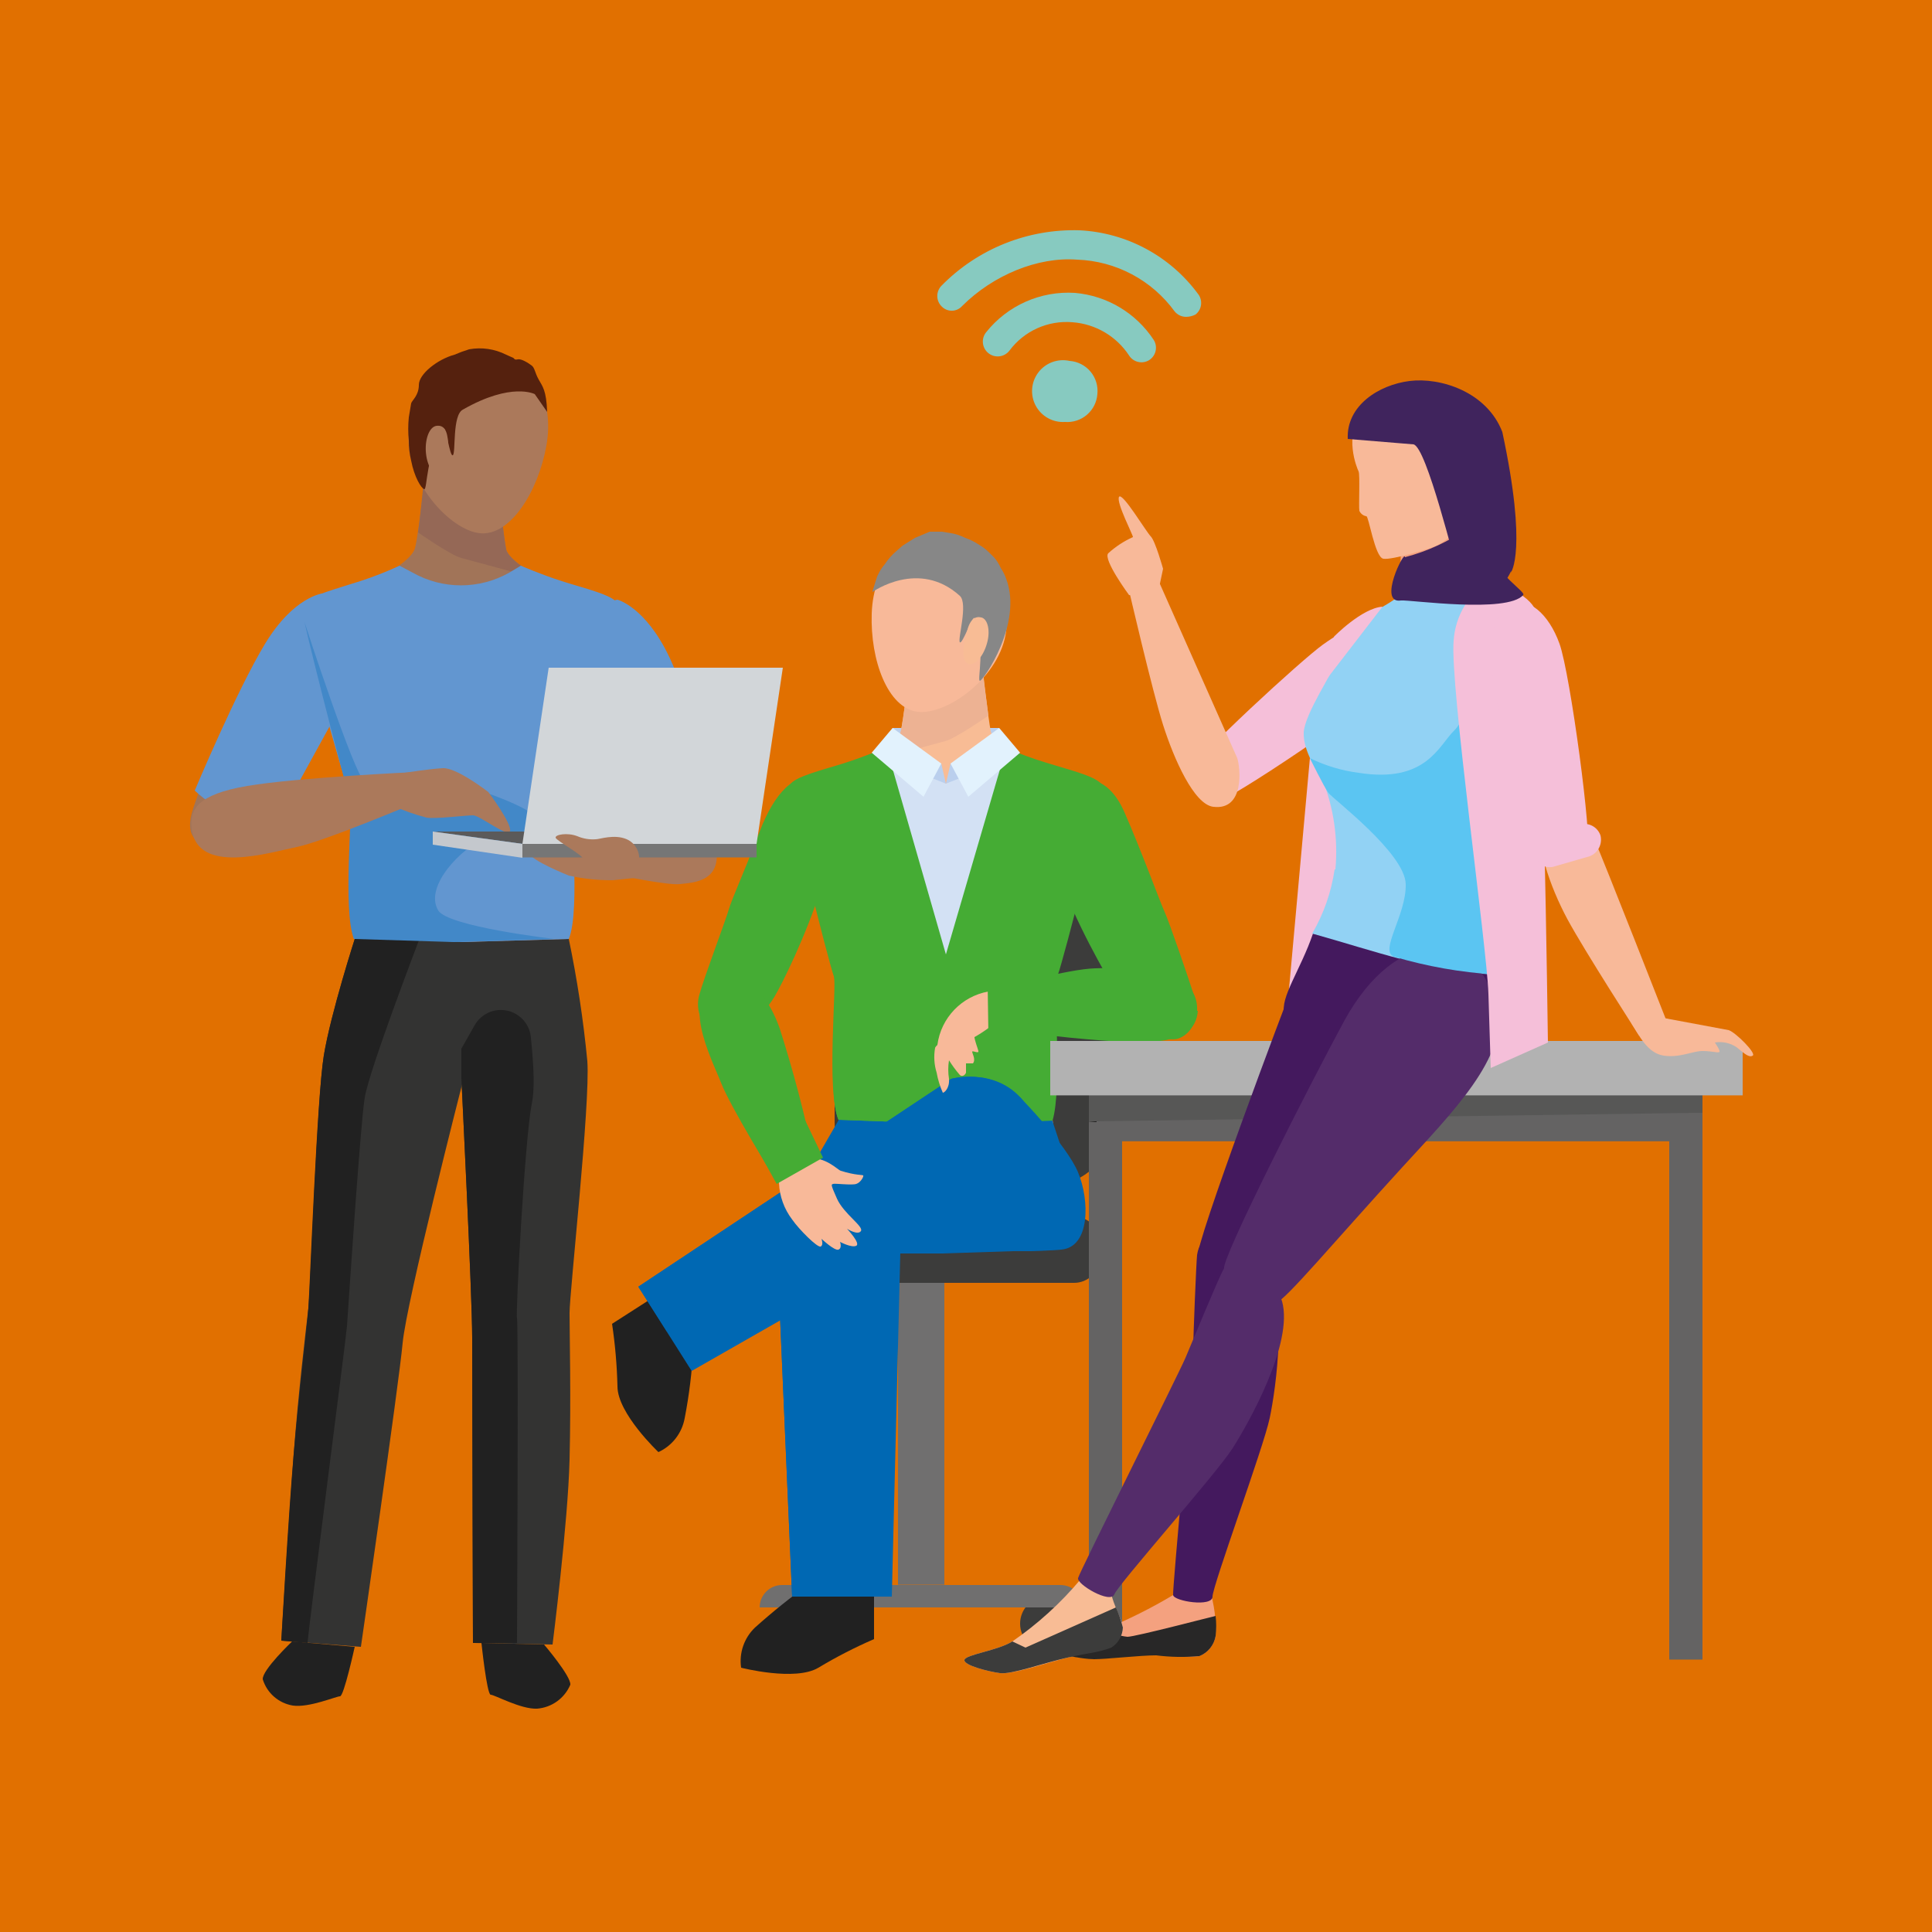 <svg height="250" viewBox="0 0 250 250" width="250" xmlns="http://www.w3.org/2000/svg"><g fill="none"><path d="m0 0v250h250v-250z" fill="#e17000"/><g transform="translate(24 29)"><path d="m92.2 133.2h6v42.86h-6z" fill="#706f6f"/><path d="m83.2 181.1c0 1.933-1.567 3.5-3.5 3.5s-3.5-1.567-3.5-3.5 1.567-3.5 3.5-3.5c.937-.028 1.843.332 2.506.994s1.022 1.569.994 2.506" fill="#313131"/><path d="m115 181.1c0 1.933-1.567 3.5-3.5 3.5s-3.5-1.567-3.5-3.5 1.567-3.5 3.5-3.5c.937-.028 1.843.332 2.506.994s1.022 1.569.994 2.506" fill="#3c3c3b"/><path d="m116.2 179h-41.9c0-1.602 1.298-2.9 2.9-2.9h36c1.619-.001 2.946 1.282 3 2.9" fill="#706f6f"/><g fill="#3c3c3b"><path d="m115 137h-39.5c-1.839.001-3.346-1.461-3.4-3.3v-1.9c0-1.878 1.522-3.4 3.4-3.4h39.5c1.839.054 3.301 1.561 3.3 3.4v1.9c0 .875-.348 1.715-.967 2.333s-1.458.967-2.333.967"/><path d="m92.2 124.4h19.6c4.529 0 8.2-3.671 8.2-8.2v-27.1c0-9.941-8.059-18-18-18-9.941 0-18 8.059-18 18v27.1c0 4.529 3.671 8.2 8.2 8.2"/><path d="m92 121.3h15.3c3.496-.055 6.3-2.904 6.3-6.4v-26.6c0-7.732-6.268-14-14-14-7.732 0-14 6.268-14 14v26.6c0 3.535 2.865 6.4 6.4 6.4"/></g><path d="m91.5 65.2h13.8v4.83h-13.8z" fill="#bacfed"/><path d="m89.1 176.7-8.3-.8c-2.469 1.769-4.839 3.672-7.1 5.7-1.406 1.34-2.077 3.277-1.8 5.2 0 0 7 1.8 10 0 2.316-1.391 4.721-2.627 7.2-3.7z" fill="#212121"/><path d="m112.1 95.4c2.5-7.5 8.9-20.5 5.1-22.8s-18.8-4.7-18.8-4.7v.2s-14.1 1.2-19 4.2 2.8 15.8 5.2 23.4c.6 1.8.5 9.9.3 17.2 0 1.7-1.5 9.9-1.2 13.3 0 1 11.5 3.8 14.7 4s14.6-3.2 14.7-4.2c.2-3.4-1.2-11.6-1.3-13.4-.2-7.2-.3-15.3.3-17.2" fill="#f8bc95"/><path d="m81.6 71.9c-2.7-1.1-5.4 1.7-7.3 6.7s-3.6 8.7-4 10.1-3.2 8.8-3.8 11c-.635 2.145.44 4.426 2.5 5.3 1.8.7 5.2-1.7 7.2-5s12.5-25.3 5.4-28.1" fill="#45ac34"/><path d="m104.2 65.6c-.3-1.4-1.1-8.5-1.1-8.5h-4.7v.2h-4.7s-.8 7.1-1.2 8.6-4.2 3.6-4.2 3.6h10.1v-.2h10s-3.9-2.2-4.2-3.7" fill="#f8bc95"/><path d="m103.9 63.6c-.3-2.1-.7-5.3-.8-6.2l-.3-.3h-4.4v.2h-4.7s-.8 7.1-1.2 8.6-4.2 3.6-4.2 3.6h.5l9.5-2.6c1.3-.3 5.6-3.3 5.6-3.3" fill="#edb293"/><path d="m84.6 115.8-7 12.1-.4 5.3h20.6l15.5-.5 2.8-4.8-4-12.1z" fill="#0068b3"/><path d="m76.4 129 2.1 48.6h12.9l1.2-48.6s-1.9-6.4-8.6-6.4-7.6 6.4-7.6 6.4" fill="#0068b3"/><path d="m84 122.6c-5.7 0-7.6 6.4-7.6 6.4l2.1 48.6h5.5z" fill="#0068b3"/><path d="m113.4 72.5c2.6-1.1 5.9-1.4 8.1 3.6s4.6 11.6 5.2 12.9 3.1 8.6 3.8 10.8.2 4.6-1.8 5.5-5.2-1.5-7.5-4.8-14.7-24.8-7.8-28" fill="#45ac34"/><path d="m118.3 72.8c-.5-1.1-4-1.9-7.1-2.9-1.767-.537-3.503-1.171-5.2-1.9l-7.6 4.4-7.6-4.4c-1.689.749-3.426 1.384-5.2 1.9-3.1 1-6.5 1.8-7.1 2.9s5 22.4 5.6 24.2-1 14.5.6 18.3l13.6.5h.1l13.6-.4c1.2-4.4 0-16.7.6-18.6s6.3-22.9 5.7-24" fill="#d3e1f4"/><path d="m97.8 69.8.6 2.6-4.6-1.8 2.6-1.2z" fill="#bacfed"/><path d="m118.7 72.7c-.6-1.2-4.1-2-7.3-3-1.767-.537-3.503-1.171-5.2-1.9l-7.8 26.7-7.7-26.8s-2.5 1.1-5.3 2-6.7 1.8-7.2 2.9 5 22.9 5.7 24.7-1 14.8.6 18.6l13.8.5h.1l13.8-.4c1.3-4.4 0-17 .7-18.9s6.3-23.3 5.8-24.4" fill="#45ac34"/><path d="m100.6 114.6c-1.3-.9-3.3-1.7-4.5-2.5s0-3.3-.1-4.6 3.7-3.9 6.2-4.8 6.9-.5 7.9-2.3-1.7-3.4-2.9-3.4-8.6-2.2-9.8-2-10 1-11.4 0-7.8-22.4-7.8-22.4c1.5 6.8 5.3 23.5 5.7 24.7s-1 14.8.6 18.6l13.8.5h.1l13.8-.4c-1.415-.18-2.818-.447-4.2-.8-1.3-.4-6 .2-7.4-.6" fill="#45ac34"/><path d="m99 69.8-.6 2.6 4.6-1.8-2.7-1.2z" fill="#bacfed"/><path d="m88.8 68.4 2.7-3.2 6.3 4.6-2.3 4.3z" fill="#e2f2fd"/><path d="m108 113s6 6.1 7.5 9.7 1.6 9.7-2.2 10-7.1.3-7.9-.2-7.3-11.6-7.2-12.9 7.2-7.7 9.8-6.6" fill="#0068b3"/><path d="m60.5 138.9 5.2 6.6c-.154 3.022-.522 6.03-1.1 9-.344 1.935-1.614 3.579-3.4 4.4 0 0-5.3-5-5.3-8.5-.066-2.712-.299-5.417-.7-8.1z" fill="#212121"/><path d="m107.7 124.3-42.2 24.1-6.9-10.9 40.5-26.9s6.5-1.8 10 3.8-1.4 9.9-1.4 9.9" fill="#0068b3"/><path d="m115.5 123.3c-.2-.3-7.1-9.9-7.4-10.1-3.6-4.1-9-2.6-9-2.6l-40.5 26.9 3.7 5.8s26.9-25.6 38.2-30c4.4-1.7 15 10 15 10" fill="#0068b3"/><path d="m108 68.4-2.7-3.2-6.3 4.6 2.3 4.3z" fill="#e2f2fd"/><path d="m88.8 50.4c-.2 6.1 2.1 12.2 5.9 12.7s10.8-4.5 11.5-10.5-2.3-11.2-7.8-12-9.4 3.6-9.6 9.8" fill="#f8b999"/><path d="m88.9 47.6s6-4.3 11.3.5c1.1 1-.3 5.6 0 6s1.7-3.6 1.9-3.1c1.5 3.6.3 8.1.7 8.1s5.6-7.4 3.4-13.2c-.172-.495-.408-.965-.7-1.4-.207-.467-.476-.904-.8-1.3l-.7-.7c-.383-.394-.821-.731-1.3-1-.557-.378-1.163-.681-1.8-.9-.567-.288-1.174-.491-1.8-.6l-1.2-.2h-1.6l-1.9.8-.8.5-.8.5-.8.7c-.578.493-1.083 1.065-1.5 1.7-.266.309-.501.644-.7 1l-.3.6-.6 1.9" fill="#878787"/><path d="m101.1 52.8c-.5 1.6-.7 3.9.2 4.1s1.9-.9 2.4-2.6.1-3.2-.7-3.4-1.5.2-1.9 1.9" fill="#f8bc95"/><path d="m69.5 97.9c2.2-.7 5.3.3 7.4 6.2 1.754 5.487 3.222 11.061 4.4 16.7l-5.3 2.3s-5.5-8.9-6.7-12-5.7-11.5.2-13.2" fill="#45ac34"/><path d="m76.5 122.2.3 1.9c.077 1.703.67 3.342 1.7 4.7.9 1.3 3.3 3.7 3.7 3.5s.1-1 .1-1 1.7 1.6 2.2 1.4.2-1 .2-1 1.5.8 2.1.5-1.2-2.2-1.2-2.2 1.4.9 1.8.3-2.2-2.2-3.1-4.2-.7-1.8-.5-1.9 2.4.2 3 0 1-1 .9-1.1-1 0-2.9-.6c-.4-.1-2-1.9-4.3-1.6-1.361.341-2.698.776-4 1.3" fill="#f8b999"/><path d="m73.9 119.5 6.3-3.5 2.3 4.8-6 3.4z" fill="#45ac34"/><path d="m131 101.8c-.2 2.3-1.6 4.1-8.1 4.1-5.659-.268-11.301-.835-16.9-1.7v-5.5s8.2-2.3 11.7-2.4 13.5-.6 13.2 5.5" fill="#45ac34"/><path d="m103.9 99.3c-3.466.621-6.134 3.41-6.6 6.9 0 .5 1.2.9 2.2.4s5.6-2.8 5.7-4.1-.3-3.4-1.3-3.2" fill="#f8b999"/><path d="m102.9 100.7c-1.018.619-1.958 1.357-2.8 2.2l-.6.5-.4.5-.4.3-.3.6-.6.4c-.4.3-.1.6-.3.8s-.5.5-.5.6c-.189 1.067-.121 2.165.2 3.2.163.895.431 1.768.8 2.6.2 0 .9-.6.8-1.8-.129-.795-.129-1.605 0-2.4.416.669.884 1.304 1.4 1.9.3.3.7 0 .8-.3v-1.2h.9c.4-.5-.1-1.3-.1-1.5s.7.2.8 0-1.1-2.6-.3-3.1 1.5-2.1.7-3.3" fill="#f8b999"/><path d="m108.9 97.9.2 7-5.2.1-.1-6.6z" fill="#45ac34"/><g fill="#a17458" transform="translate(0 44)"><path d="m21.9 28c-2.4-7.7-8.8-20.7-5.1-23s18.9-4.8 18.9-4.8v.2s14.1 1.2 19 4.1-2.8 16-5.2 23.7c-.6 1.8-.5 10-.3 17.3.1 1.8 1.5 10 1.3 13.5-.1 1-11.5 7.3-14.7 7.5v-.3c-3.2-.1-14.7-6.4-14.8-7.4-.2-3.5 1.2-11.7 1.3-13.5.2-7.3.2-15.5-.4-17.3"/><path d="m20.2 4.3c2.6 1.3 3 6 .4 10.7-1.664 3.068-3.501 6.039-5.5 8.9-.7 1.3-4.3 8.8-5.6 10.7s-4.1 3.5-6.1 2.4-3.6-1.7-2.4-5.4 11-31.3 19.2-27.3"/></g><path d="m29.7 41.9c.4-1.4 1.2-8.6 1.2-8.6h4.7v.2h4.8s.8 7.2 1.1 8.6 4.3 3.7 4.3 3.7h-10.2v-.2h-10.1s3.9-2.2 4.2-3.7" fill="#a17458"/><path d="m30.1 39.9c.3-2.2.6-5.3.7-6.3l.3-.3h4.5v.2h4.8s.8 7.2 1.1 8.6 4.3 3.7 4.3 3.7h-.5l-9.6-2.6c-1.3-.3-5.6-3.3-5.6-3.3" fill="#956856"/><g fill="#f8bc95"><path d="m43.3 95c5.8-.1 8.1 4 7.9 16.4s-1.9 25.9-2.7 27.9-9.1 2-9.9.8-2.9-26.9-2.9-30.9 1.3-14.2 7.6-14.2"/><path d="m43 149.2h1.5c2.296-.107 4.102-2.001 4.1-4.3l-.2-5.2c-.026-1.114-.494-2.172-1.301-2.941s-1.885-1.186-2.999-1.159h-1.5c-1.114.026-2.172.494-2.941 1.301-.769.806-1.186 1.885-1.159 2.999v5.1c.108 2.336 2.063 4.157 4.4 4.1"/><path d="m43.8 141.6c1.8 0 6.1.6 5.9 12.2s-5.1 27.5-5.1 27.5h-4.2s-2.1-21.5-2.1-25.6c-.1-9.4-.1-14.1 5.5-14.1"/><path d="m28 95.1c-5.8-.7-8.5 3.1-9.6 15.5s-1.7 26-1.1 28 8.8 2.9 9.7 1.9 6.6-26.5 7-30.5.3-14.3-6-14.9"/><path d="m21.8 149.1-1.5-.2c-2.299-.312-3.937-2.392-3.7-4.7l.7-5.2c.36-2.259 2.425-3.841 4.7-3.6l1.5.2c2.288.311 3.896 2.41 3.6 4.7l-.6 5.2c-.311 2.288-2.41 3.896-4.7 3.6"/><path d="m21.7 141.4c-1.7-.2-6.1 0-7.1 11.5s.9 27.9.9 27.9l4.2.4s5.6-21.1 6.1-25.2c1-9.3 1.5-14-4.1-14.6"/><path d="m53.2 48.8c-2.8.9-3.8 5.5-1.9 10.5 1.271 3.27 2.706 6.474 4.3 9.6.5 1.3 3.1 9.3 4.1 11.3s3.6 4 5.7 3.2 3.8-1.2 3.1-5-6.7-32.5-15.3-29.6"/></g><path d="m49.6 92.5c1.088 5.219 1.889 10.493 2.4 15.8.4 5.5-2.3 29.9-2.3 32.6s.2 10.9 0 19-2.2 23.9-2.2 23.9l-10.3-.2s-.1-34.1-.1-39.5-1.4-33.6-1.4-33.6v-17.6z" fill="#333332"/><path d="m15.4 49.1c.6-1 4.1-1.9 7.2-2.9 1.739-.564 3.442-1.232 5.1-2l1.7.9c3.878 2.192 8.622 2.192 12.5 0l1.5-.9s2.5 1.1 5.3 2 6.7 1.8 7.2 2.9-5.1 22.9-5.7 24.7 1 14.8-.6 18.7l-13.9.4-13.9-.4c-1.2-4.4.1-17.1-.6-18.9s-6.9-22.7-5.8-24.5" fill="#6296d0"/><g transform="translate(12 92)"><path d="m10 .2s-3.2 9.9-4.1 15.4-1.7 30.1-2 32.7-1.3 10.9-1.9 18.9-1.6 24.1-1.6 24.1l10.3.8s4.9-33.9 5.4-39.3 7.7-33.5 7.7-33.5v-18.4z" fill="#333332"/><path d="m34.4 91.8s3.5 4.1 3.4 5.2c-.742 1.756-2.4 2.951-4.3 3.1-2.1.1-5.5-1.8-6-1.8s-1.2-6.7-1.2-6.7z" fill="#212121"/></g><path d="m13.8 183.4s-3.9 3.7-3.8 4.9c.547 1.783 2.059 3.101 3.9 3.4 2.1.3 5.6-1.2 6.1-1.2s1.9-6.4 1.9-6.4z" fill="#212121"/><path d="m23.2 113c-.6 3.7-2.2 28.2-2.3 29.6s-5 39.2-5.1 41l-3.4-.3s.9-16 1.6-24.1 1.7-16.2 1.9-18.9 1.1-27.2 2-32.7 4.1-15.4 4.1-15.4l8.2.5s-6.4 16.7-7 20.3" fill="#212121"/><path d="m37.4 103.7c.836-1.508 2.562-2.288 4.246-1.919 1.684.369 2.926 1.8 3.054 3.519.4 4 .5 6.7.1 8.6-.9 4.6-2.1 27.1-1.9 27.7s0 42 0 42h-5.7s-.1-34.1-.1-39.5-1.4-33.6-1.4-33.6v-3.8z" fill="#212121"/><path d="m55.9 48.6s3.6.9 6.7 7.4 5.9 19.8 5.9 19.8c-1.651 1.231-3.516 2.147-5.5 2.7-3.6 1.1-5.2.8-5.2.8l-4.6-13.8s-1.8-16.4 2.7-16.9" fill="#6296d0"/><path d="m17.7 47.8s-3.7.4-7.4 6.5-9.1 19-9.1 19c1.512 1.415 3.276 2.534 5.2 3.3 1.606.759 3.332 1.233 5.1 1.4l7.2-13.1s3.4-16.2-1-17.1" fill="#6296d0"/><path d="m46.7 28.7c-1.1 6-4.7 11.7-8.6 11.3s-9.7-6.8-9.2-12.8 4.8-10.7 10.4-10.3 8.5 5.6 7.4 11.8" fill="#ab795b"/><path d="m45.2 22s-3-1.6-9.3 2c-1.4.7-.9 5.6-1.3 5.9s-.9-3.9-1.2-3.4c-2.3 3.2-2.1 7.9-2.5 7.8s-1.3-1.6-1.7-3.7c-.204-.851-.305-1.724-.3-2.6-.1-.997-.1-2.003 0-3l.3-1.8c.1-.4 1-1 1-2.4s2.4-3.3 4.6-3.9c.621-.266 1.255-.499 1.9-.7 1.634-.297 3.319-.051 4.8.7l.9.4c.2.1.1.3.6.2s1.4.5 1.8.8.4.9.9 1.8 1 1.4 1.1 4.2" fill="#55210e"/><path d="m34 28.4c.1 1.7-.2 4-1.1 4.1s-1.7-1.4-1.8-3.1.5-3.2 1.4-3.3 1.4.5 1.5 2.3" fill="#ab795b"/><path d="m32.7 88.8c-1.9-3.2 3.3-8.2 5.7-9.1s6.7-.4 7.3-2.2-10.7-5.4-11.8-5.3-9.3 1-10.7 0-7.8-20.7-7.8-20.7c1.5 6.6 5.5 21.8 5.9 23s-1 14.2.5 18l12.9.4h.1l12.9-.4s-13.8-1.6-15-3.7" fill="#4288c8"/><g fill="#ab795b" transform="translate(0 70)"><path d="m68.3 9.3c-.7-2.2-1.8-3.8-4.7-3.1s-8.9 4.4-8.9 4.4l1.1 3.6s6.6 1.4 8.2 1.2 6.2-.2 4.3-6.1"/><path d="m.8 8.2c-.3-2.4.7-4.4 7.2-5.5s21.8-1.8 21.8-1.8l.4 3.8s-12.3 5.2-15.8 5.9-12.9 3.7-13.6-2.4"/></g><path d="m26.7 75.2c1.45.665 2.956 1.201 4.5 1.6 1.1.2 5.1-.3 6-.3s4.6 3 4.8 2-2.8-5-2.8-5-4.1-3.2-5.9-3.1-4.9.6-4.9.6z" fill="#ab795b"/><path d="m61 80c-1.549-.36-3.119-.627-4.7-.8-1.1.1-4.9 1.3-5.8 1.5s-6.1-.2-6 .7 5.1 2.9 5.1 2.9c1.871.416 3.783.617 5.7.6l4.9-.5z" fill="#ab795b"/><path d="m43.6 80.2h29.5l-15.2-1.6h-25.9z" fill="#5b5a5a"/><path d="m43.6 80.2h30.3l3.4-22.8h-30.3z" fill="#d2d6d9"/><path d="m43.6 82-11.6-1.7v-1.7l11.6 1.6z" fill="#c4c8cd"/><path d="m43.6 80.2h30.3v1.75h-30.3z" fill="#767676"/><path d="m54.9 83.7s-3.3-.9-3.4-1.5-3.5-2.4-3.6-2.8 1.5-.7 2.8-.2c.756.325 1.579.462 2.4.4.5 0 2.4-.7 4 0 1.055.466 1.698 1.551 1.6 2.7 0 .5-2.8 2.3-3.8 1.4" fill="#ab795b"/><path d="m116.9 107.3h4.3v78.05h-4.3z" fill="#646363"/><path d="m192 107.7h4.3v78.05h-4.3z" fill="#646363"/><path d="m117.7 107.3h77.7v11.38h-77.7z" fill="#646363"/><path d="m116.9 112.4h1v3.78h-1z" fill="#121212"/><path d="m116.9 112.4v3.8l.8-.1v-3.7z" fill="#575756"/><path d="m195.4 115h.9v-2.6h-.9z" fill="#575756"/><path d="m117.7 112.4v3.7l77.7-1.1v-2.6z" fill="#575756"/><path d="m111.9 105.7h89.6v7.04h-89.6z" fill="#b2b2b2"/><path d="m145.5 69.1-3.3 36.5 8.8.3 3.9-41.9z" fill="#f5bfd9"/><path d="m157.5 51.5c2 1.6 1.2 5.1-1.7 8.1s-21 15.2-22.3 15.1-4.2-2.1-3.5-3.9 14.4-14.4 17.2-16.4 7.8-4.9 10.3-2.9" fill="#f5bfd9"/><path d="m133 75.4c-2.5-.3-5.1-6.2-6.5-10.6s-4.5-17.8-4.5-17.8l3.8-1.1 10.3 23.2c.4 1.2 1 6.8-3.1 6.3" fill="#f8b999"/><path d="m169.4 97.1c.441 2.238.609 4.521.5 6.8-.4 5.7-19.5 7.4-20.2 7.2s-6.9-6.8-7.5-8.9 2.1-5.7 3.7-10.4z" fill="#44195e"/><path d="m132.5 176.6c.627 1.97.898 4.035.8 6.1-.196 1.175-.993 2.161-2.1 2.6-2 .3-3.7-.3-5.8-.3s-5.9.8-8.7.6c-1.3-.1-4.1-.6-3.9-1.3s4.1-1.6 6.2-2.5c3.04-1.242 5.982-2.713 8.8-4.4 0 0 4.5-1 4.7-.8" fill="#f4a17f"/><path d="m153.4 98.2c3 3.6 5.6 11.2-.1 18.8s-13.1 19.9-14.1 20.2-7.6-2.6-8.2-3.6 11.6-33.5 12.3-35.1 6.6-4.5 10.1-.3" fill="#44195e"/><path d="m139.5 134.5c3.3 4.4 1.6 16.2.8 20s-7.4 21.7-7.4 23.1-5 .6-5.1-.2 2.6-29.6 2.6-31.6.4-11.5.5-12.4c.7-4.7 6.7-1.5 8.6 1.1" fill="#44195e"/><path d="m158.5 51.8c-1.7-.1-1.6-2.1-1.5-3.7v-.2c.2-.7.4-10.5.4-10.5l10.1-3.1s-1 9.8-.6 11.7c-2.6 2.6-4.8 6-8.5 5.8" fill="#f4a17f"/><path d="m148.8 83.5c.365-3.98-.217-7.989-1.7-11.7-.5-.7-2.5-3.6-2.4-6s3.9-8 4.2-9.2-.1-2.9.5-3.7 6.7-3.8 7.6-4.8c.9 1.2 7.4.5 10-2.1v.2c2.1 2 8.5 3.9 9.8 7.2s-7.2 13-7.6 26.7c-.2 4.1-.1 11.6.1 17-8.3-.4-15.3-3-23.5-5.3 1.489-2.555 2.474-5.373 2.9-8.3" fill="#92d2f4"/><path d="m169.7 101.3c1.6 6.3-5.9 13.8-12.3 20.8-8.6 9.4-15.2 17.3-16.2 17.4s-6.3-3.2-6.8-4.3 11.3-24.3 15.6-32.2c6.6-12 16.9-12.3 19.7-1.7" fill="#542c6a"/><path d="m119.8 177.2c.2 1.3 1.4 3.4 1.5 4.4.001 1.072-.571 2.064-1.5 2.6-1.9.7-2.6.5-5.7 1.3s-7.2 2.2-8.7 2-4.7-1-4.6-1.7 4.3-1.2 6.2-2.4c3.28-2.259 6.24-4.95 8.8-8 0 0 4 1.5 4 1.8" fill="#f8bc95"/><path d="m141.9 139.4c1.5 5.4-4.3 15.7-6.4 19s-14.8 17.6-15.3 18.9-4.9-1.3-4.7-2.1 13.1-26.6 13.9-28.5 4.4-10.6 4.9-11.4c2.3-4.2 6.7 1.1 7.6 4.1" fill="#542c6a"/><path d="m133.3 180.1c.101.864.101 1.736 0 2.6-.196 1.175-.993 2.161-2.1 2.6-1.865.167-3.742.133-5.6-.1-2.1 0-6.4.5-8 .5s-5.4-.7-5.2-1.4 4.5-1.6 6.6-2.5c.875.556 1.868.899 2.9 1 1 0 11.3-2.7 11.4-2.7" fill="#282727"/><path d="m152.3 24.3c2.2-2.7 9.2-5.7 13.4-1.2s3.1 9.5 1.5 12.8c-1.091 2.432-2.954 4.436-5.3 5.7-.5.3-5.8 1.9-6.9 1.7s-1.9-5.6-2.2-5.5c-.399-.067-.737-.33-.9-.7-.1-.6.1-4.7-.1-5.1s-2-4.7.5-7.7" fill="#f8b999"/><path d="m120.4 179c.373.84.674 1.71.9 2.6-.037 1.062-.599 2.036-1.5 2.6-1.9.7-2.6.6-5.7 1.3s-7.2 2.2-8.7 2-4.7-1-4.6-1.7 4.3-1.2 6.2-2.4l1.7.8z" fill="#3c3c3b"/><path d="m150.4 27.8 8.5.7c1.7.3 5.4 15.7 5.8 16.6 4.6 7 7.3-1.7 6.8 0 0 0 2.2-2.8-1.1-18.2-2-5.2-8-7.1-12-6.6s-8.2 3.2-8 7.5" fill="#40245d"/><path d="m145.5 69.1c1.981.977 4.11 1.619 6.3 1.9 8.8 1.4 10.4-3.6 12.4-5.5s4.1-11.1 4.1-11.1l8 3.4s-6.4 12.9-6.8 19.5c-.2 3.7-.1 19.8-.1 19.8-4.406-.276-8.767-1.048-13-2.3-2-.7 1.6-5.4 1.5-9.4s-9.4-11-10-11.8-2.4-4.5-2.4-4.5" fill="#5bc5f2"/><path d="m126.5 44.6s-1-3.6-1.6-4.2-3.7-5.8-4.1-5.1 1.9 5.1 1.8 5.2c-1.171.526-2.252 1.235-3.2 2.1-.7.8 2.7 5.4 2.7 5.4l3.6.4z" fill="#f8b999"/><path d="m168.9 46c-2.794 1.691-4.586 4.641-4.8 7.9-.5 5.7 4.3 39.5 4.5 45.7s.3 9.6.3 9.6l7.4-3.3s-.7-54.3-1.8-56.3-5.6-3.6-5.6-3.6" fill="#f5bfd9"/><path d="m154.9 49.5-7.4 9.6 1.1-5.7s3.6-3.7 6.3-3.9" fill="#f5bfd9"/><path d="m182.5 80.1c.6 1.2 9.5 23.9 9.5 23.9l-3.9 1s-7.1-11-9.3-15.1-4.4-10.2-2.9-12.1c2.7-3.4 6.1 1.2 6.6 2.3" fill="#f8b999"/><path d="m171.4 49.2c2.3-1.1 5 1.2 6.4 5.1s4.3 25.6 3.6 26.8-4.1 2-5.4.5-6.1-18.4-6.7-21.8-.9-9.2 2.1-10.6" fill="#f5bfd9"/><g transform="translate(174 77)"><path d="m9.1 2.1c.28 1.124-.32 2.281-1.4 2.7l-4.5 1.3c-.53.185-1.114.139-1.609-.127-.495-.266-.854-.728-.991-1.273-.324-1.104.3-2.263 1.4-2.6l4.4-1.4c1.13-.331 2.319.286 2.7 1.4" fill="#f5bfd9"/><path d="m13.1 26.4c1 1.6 2.1 3.9 4.2 4.2s3.7-.6 5-.6 2.1.3 2.2.1-.6-1.2-.6-1.2c.976-.162 1.977.052 2.8.6 1 .8 1.6 1.4 2.1 1.1s-2.2-3-3.1-3.3l-9.1-1.7z" fill="#f8b999"/></g><path d="m164.5 35.5s.3-3.7 4.3-2.2.6 6.5-.2 8.8c1.1 3.3 4.9 5.5 4.5 5.9-2.1 2.4-14.6.6-15.8.7-3.1.5.5-6.7.5-5.6 2.939-.766 5.716-2.053 8.2-3.8z" fill="#40245d"/><path d="m114.4 17.7c-1.526-.333-3.107.253-4.047 1.501s-1.068 2.929-.327 4.304 2.215 2.194 3.774 2.095c1.035.083 2.06-.251 2.849-.927.788-.676 1.275-1.638 1.351-2.673.111-1.051-.209-2.103-.888-2.914s-1.657-1.311-2.712-1.386" fill="#87cac0"/><g fill="#87cac0" transform="translate(97)"><path d="m18.1 8.9c-4.436-.282-8.731 1.623-11.5 5.1-.663.828-.528 2.037.3 2.7.828.663 2.037.528 2.7-.3 1.903-2.577 5.009-3.978 8.2-3.7 2.968.224 5.665 1.812 7.3 4.3.557.877 1.715 1.145 2.6.6.877-.557 1.145-1.715.6-2.6-2.285-3.49-6.044-5.738-10.2-6.1"/><path d="m18.7.8c-6.711-.21-13.203 2.402-17.9 7.2-.347.37-.532.864-.514 1.371s.24.986.614 1.329c.353.342.83.524 1.321.506.491-.019.953-.238 1.279-.606 4-4 9.8-6.4 14.9-6 5.006.178 9.653 2.649 12.6 6.7.367.45.919.708 1.5.7.418-.006.829-.108 1.2-.3.403-.315.662-.779.718-1.287.056-.508-.094-1.017-.418-1.413-3.615-4.886-9.23-7.895-15.3-8.2"/></g></g></g></svg>